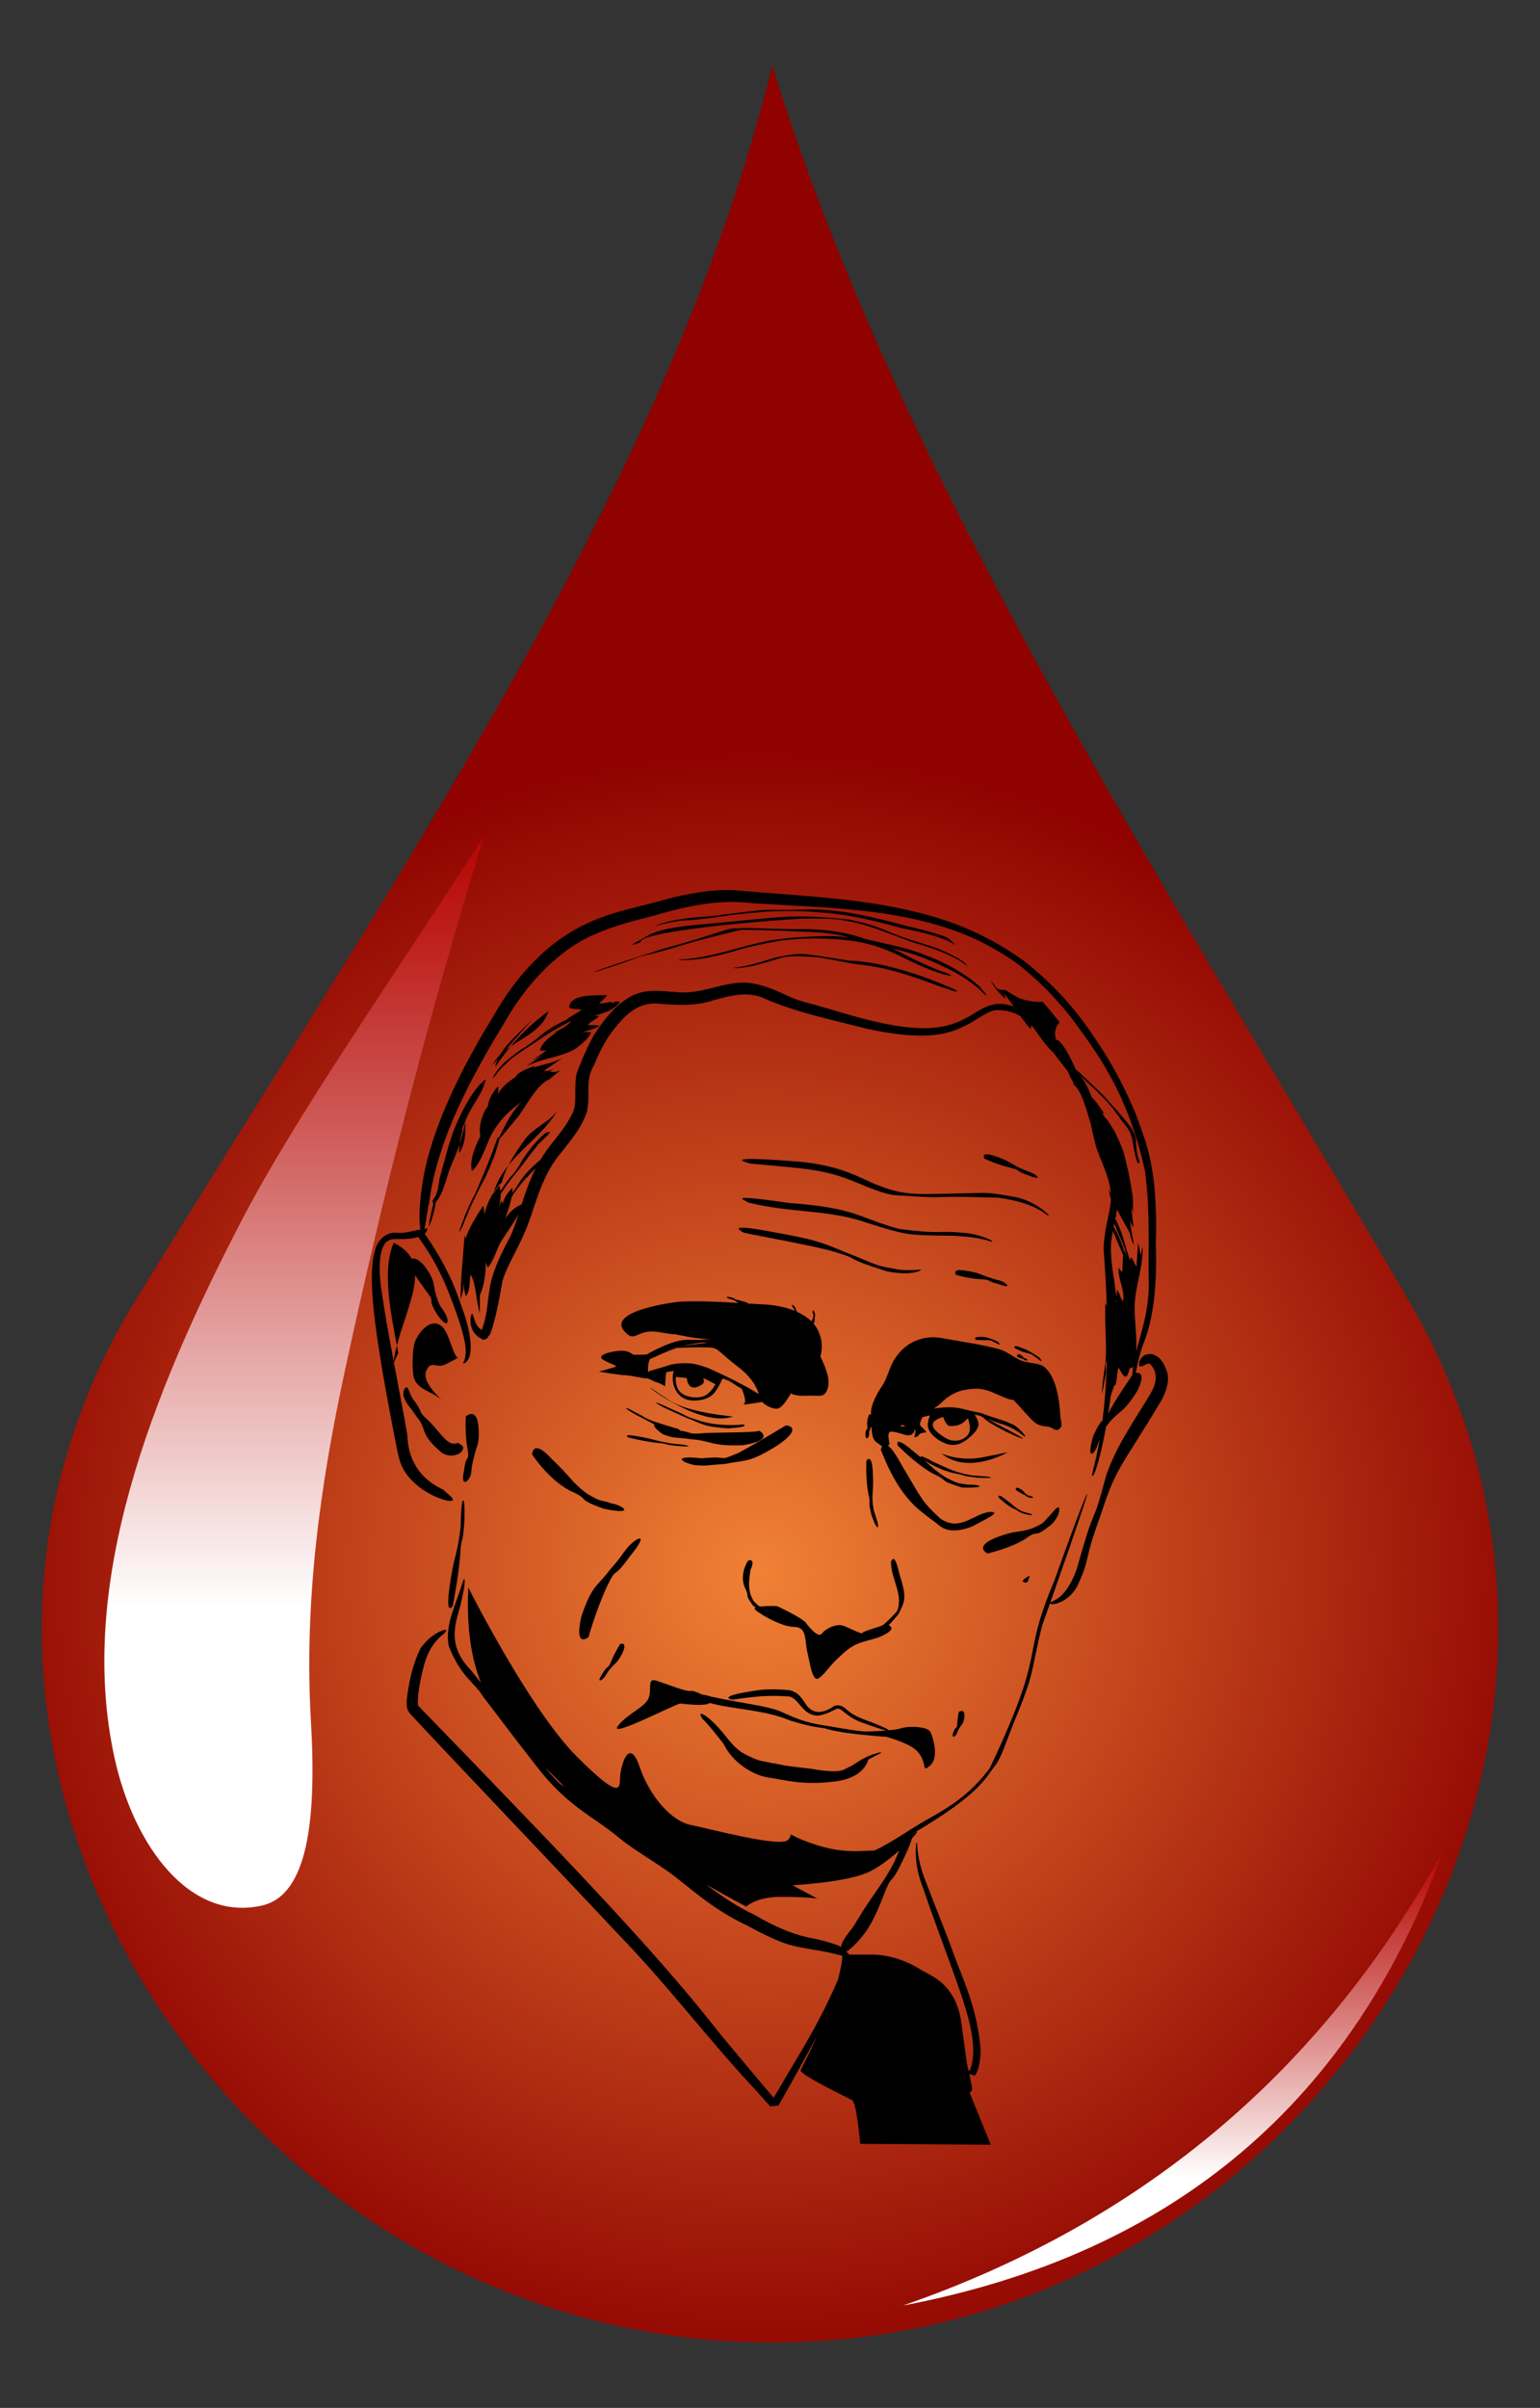 <?xml version="1.0" encoding="UTF-8" standalone="no"?>
<svg
   xmlns:dc="http://purl.org/dc/elements/1.1/"
   xmlns:cc="http://creativecommons.org/ns#"
   xmlns:rdf="http://www.w3.org/1999/02/22-rdf-syntax-ns#"
   xmlns:svg="http://www.w3.org/2000/svg"
   xmlns="http://www.w3.org/2000/svg"
   xmlns:sodipodi="http://sodipodi.sourceforge.net/DTD/sodipodi-0.dtd"
   xmlns:inkscape="http://www.inkscape.org/namespaces/inkscape"
   version="1.1"
   id="Layer_1"
   x="0px"
   y="0px"
   viewBox="0 0 1082.576 1691.781"
   enable-background="new 0 0 1082.576 1691.781"
   xml:space="preserve"
   sodipodi:docname="putinhuilio.svg"
   inkscape:version="1.0.2 (e86c870879, 2021-01-15)"><rect x="0" y="0" width="1082.576" height="1691.781" fill="#333333" stroke="none"/><defs
   id="defs44" /><sodipodi:namedview
   pagecolor="#ffffff"
   bordercolor="#666666"
   borderopacity="1"
   objecttolerance="10"
   gridtolerance="10"
   guidetolerance="10"
   inkscape:pageopacity="0"
   inkscape:pageshadow="2"
   inkscape:window-width="1366"
   inkscape:window-height="704"
   id="namedview42"
   showgrid="false"
   inkscape:zoom="0.28490685"
   inkscape:cx="541.28802"
   inkscape:cy="845.8905"
   inkscape:window-x="0"
   inkscape:window-y="0"
   inkscape:window-maximized="1"
   inkscape:current-layer="Layer_1" />
<g
   id="g39">
	<radialGradient
   id="SVGID_1_"
   cx="533.794"
   cy="1103.958"
   r="576.411"
   gradientUnits="userSpaceOnUse">
		<stop
   offset="0"
   style="stop-color:#F18135"
   id="stop2" />
		<stop
   offset="1"
   style="stop-color:#8F0200"
   id="stop4" />
	</radialGradient>
	<path
   fill="url(#SVGID_1_)"
   d="M989.914,913.104C811.95,609.347,629.325,328.54,542.919,45.89   C472.698,332.369,284.143,606.81,95.616,913.012c-196.081,318.471,69.844,732.878,447.126,732.878   C920.418,1645.891,1178.692,1235.318,989.914,913.104z"
   id="path7" />
	<linearGradient
   id="SVGID_2_"
   gradientUnits="userSpaceOnUse"
   x1="206.846"
   y1="1320.789"
   x2="206.846"
   y2="580.389">
		<stop
   offset="0"
   style="stop-color:#FFFFFF"
   id="stop9" />
		<stop
   offset="0.259"
   style="stop-color:#FFFFFF"
   id="stop11" />
		<stop
   offset="0.404"
   style="stop-color:#EFC9C8"
   id="stop13" />
		<stop
   offset="0.7"
   style="stop-color:#D05F5D"
   id="stop15" />
		<stop
   offset="0.904"
   style="stop-color:#BD1D1A"
   id="stop17" />
		<stop
   offset="1"
   style="stop-color:#B50300"
   id="stop19" />
	</linearGradient>
	<path
   fill="url(#SVGID_2_)"
   d="M340.341,587.381c-39.869,128.182-71.494,253.345-97.904,375.696   c-17.207,79.713-28.814,161.257-23.879,245.954c4.052,69.541-2.123,122.334-34.227,129.743   c-51.236,11.824-90.42-42.341-103.874-103.874c-26.55-121.43,25.254-254.079,89.546-377.686   C207.46,785.201,273.48,690.929,340.341,587.381z"
   id="path22" />
	<linearGradient
   id="SVGID_3_"
   gradientUnits="userSpaceOnUse"
   x1="824.703"
   y1="1611.544"
   x2="824.703"
   y2="1296.91">
		<stop
   offset="0"
   style="stop-color:#FFFFFF"
   id="stop24" />
		<stop
   offset="0.259"
   style="stop-color:#FFFFFF"
   id="stop26" />
		<stop
   offset="0.404"
   style="stop-color:#EFC9C8"
   id="stop28" />
		<stop
   offset="0.7"
   style="stop-color:#D05F5D"
   id="stop30" />
		<stop
   offset="0.904"
   style="stop-color:#BD1D1A"
   id="stop32" />
		<stop
   offset="1"
   style="stop-color:#B50300"
   id="stop34" />
	</linearGradient>
	<path
   fill="url(#SVGID_3_)"
   d="M634.703,1619.881c191.608-36.3,316.816-144.548,380-320   C932.223,1450.023,808.573,1559.658,634.703,1619.881z"
   id="path37" />
</g>
<g
   id="g803"
   transform="matrix(1.562,0,0,1.562,252.735,616.367)">
	<path
   d="m 41.995,327.664 c -0.059,-0.005 2.444,-12.124 3.291,-22.608 0.611,-10.494 1.083,-2.738 1.951,-16.171 0.279,-13.491 -1.383,-8.608 -1.506,-2.921 -0.423,5.682 0.241,3.832 -1.062,12.322 -1.474,8.453 -2.385,8.313 -4.239,21.51 -1.78,13.26 1.575,7.868 1.565,7.868 z"
   id="path689" />
	<path
   d="m 221.806,399.476 c -1.362,0.697 -2.67,1.356 -3.672,1.86 -3.591,1.801 -12.891,0 -14.687,-0.3 -1.394,-0.23 -4.604,-0.467 -11.417,-1.394 -2.262,-0.467 -4.288,-0.858 -6.534,-1.233 -1.769,-0.423 -3.79,-0.67 -6.009,-1.26 -2.75,-0.985 -5.333,-2.267 -7.627,-3.606 -1.893,-1.378 -3.875,-3.222 -5.923,-5.768 -7.67,-9.868 -11.738,-11.76 -12.333,-11.449 -0.713,0.252 0.938,2.471 0.917,2.46 0.155,-0.139 3.939,4.042 9.08,10.731 0.059,0.08 0.139,0.166 0.209,0.246 3.913,8.158 12.875,14.092 20.153,15.169 8.094,1.2 15.286,3.602 29.973,1.796 11.348,-1.389 14.279,-7.236 15.035,-9.836 4.353,-2.487 6.089,-2.878 5.66,-3.345 -0.552,0.14 -5.553,1.115 -10.023,4.144 -1.087,0.671 -2.004,1.255 -2.802,1.785 z"
   id="path691" />
	<path
   d="m 172.418,159.581 c -0.128,0.595 21.199,3.956 38.56,8.094 17.366,4.958 3.982,2.557 26.402,9.567 11.927,2.412 15.989,-0.9 15.335,-0.648 -0.563,-0.338 -5.167,0.541 -10.104,-0.102 -9.647,-1.919 -6.694,-0.702 -20.352,-6.4 -13.716,-5.381 -13.737,-6.544 -36.448,-10.559 -22.483,-4.278 -13.387,-0.086 -13.393,0.048 z"
   id="path693" />
	<path
   d="m 289.319,181.819 c -2.707,-0.954 -1.844,-0.386 -5.934,-1.833 -4.159,-1.275 -4.159,-2.074 -10.715,-3.039 -6.432,-1.136 -4.186,1.865 -4.153,1.892 -0.032,0.081 6.143,1.828 11.363,1.957 5.167,0.407 1.42,0.595 7.595,2.155 5.827,2.18 4.465,0.203 1.844,-1.132 z"
   id="path695" />
	<path
   d="m 284.796,163.745 c -0.306,-0.546 -5.923,-3.27 -12.698,-3.8 -13.352,-1.238 -9.016,0.814 -29.051,-1.705 -19.135,-5.178 -18.744,-9.444 -50.233,-11.792 -30.654,-4.481 -18.01,-0.874 -18.069,-0.225 -0.021,0.048 7.14,1.93 17.506,3.087 10.372,1.286 23.745,1.795 35.338,5.869 11.7,3.725 13.582,4.047 16.063,4.62 2.46,0.59 6.089,1.388 21.713,1.404 15.518,0.345 19.672,3.469 19.431,2.542 z"
   id="path697" />
	<path
   d="m 259.92,142.418 c -12.537,0.456 -18.749,-0.75 -26.044,-3.688 -7.188,-2.546 -15.946,-8.989 -35.831,-10.784 -38.924,-3.146 -22.405,0.643 -22.442,0.761 -0.021,0.124 9.069,0.772 21.81,2.091 6.346,0.697 13.651,1.817 20.711,4.363 7.129,2.492 14.359,6.395 22.152,7.777 30.868,2.037 8.796,0.011 47.248,1.195 18.953,2.567 22.587,9.364 22.598,7.841 -0.235,-0.622 -6.003,-6.003 -14.246,-7.992 -16.333,-2.899 -10.974,-1.886 -35.956,-1.564 z"
   id="path699" />
	<path
   d="m 300.704,133.981 c 6.485,2.6 4.803,0.338 1.999,-0.949 -2.793,-1.244 -1.94,-0.579 -6.115,-2.567 -4.16,-2.042 -3.951,-2.809 -10.704,-5.086 -6.722,-2.278 -4.674,1.168 -4.658,1.168 -0.005,0 6.089,2.873 11.578,4.057 5.391,1.378 1.312,0.944 7.9,3.377 z"
   id="path701" />
	<path
   d="m 315.706,247.253 c 0.601,-0.9 -0.3,-3.896 -0.3,-4.792 -0.3,-6.604 -1.79,-18.889 -8.099,-22.791 -2.391,-1.195 -6.894,-1.195 -9.89,-2.396 -3.296,-1.496 -6.292,-4.197 -9.895,-5.098 -8.088,-2.09 -16.481,-3.291 -24.875,-4.792 -8.399,-1.801 -16.782,1.5 -21.59,8.994 -2.691,3.896 -3.297,8.688 -5.987,12.585 -1.956,2.938 -5.296,8.64 -4.851,12.606 -0.531,0.038 -1.008,0.257 -1.008,0.257 0,0.011 -1.035,2.659 -0.713,4.953 0.306,2.38 -0.633,0.59 -0.799,3.618 -0.161,3.034 1.372,1.93 1.592,0.675 0.215,-1.249 -0.246,-0.857 0.445,-2.717 0.225,-0.606 0.482,-0.997 0.724,-1.367 -0.049,2.46 0.273,5.827 2.202,7.161 0.997,0.681 1.802,1.334 2.472,1.817 -0.439,0.815 -0.525,1.897 -0.521,1.903 0.445,-0.52 5.365,17.125 17.801,27.132 5.869,4.722 7.032,5.242 8.281,6.458 0.938,0.493 4.443,4.637 14.928,0.605 8.951,-4.647 10.184,-5.494 10.001,-6.26 -0.418,-0.724 -4.073,-0.37 -7.691,1.517 -3.618,1.683 -4.802,2.358 -6.604,2.862 -1.607,0.273 -4.625,1.64 -9.771,-1.571 -8.748,-8.023 -8.223,-8.667 -17.394,-23.927 -2.364,-4.422 -4.144,-6.946 -5.499,-8.292 0,-0.042 0,-0.085 0,-0.128 0,0.032 -0.006,0.081 -0.006,0.112 -0.241,-0.241 -0.477,-0.439 -0.691,-0.616 0.027,-0.075 0.06,-0.134 0.092,-0.22 0.225,-0.574 0.364,-0.691 0.461,-0.584 -0.397,-2.557 -1.228,-5.762 0.943,-5.607 2.792,0.193 5.992,1.598 6.791,1.598 0.804,0 2.6,0.396 3.397,-1.801 0.129,-0.332 0.236,-0.627 0.327,-0.89 0.021,0.032 0.054,0.064 0.075,0.086 0.396,0.804 -0.402,3.602 -0.402,3.602 0,0 2,-0.402 2,-0.997 0,-0.601 1.801,-1.201 2.99,-1.201 1.206,0 -1.394,-2.198 -2.197,-2.997 -0.601,-0.605 0.171,-2.696 1.013,-3.934 1.035,-0.273 2.117,-0.531 3.243,-0.756 -0.396,1.045 -0.954,2.798 -0.954,4.443 0,2.546 2.852,5.987 7.343,7.938 4.503,1.951 7.794,0.45 10.795,-1.951 2.997,-2.391 4.947,-4.792 4.642,-6.893 -0.203,-1.447 -1.05,-2.953 -1.704,-3.859 2.091,0.294 2.391,0.482 3.623,1.061 3.463,3.849 19.146,10.72 17.967,9.546 -0.933,-0.949 -11.588,-6.432 -16.139,-8.753 1.544,0.622 3.966,1.5 8.174,2.809 7.097,2.744 8.893,5.971 9.188,4.979 -0.236,-0.392 -2.203,-3.296 -5.302,-5.087 -6.604,-2.948 -4.534,-1.581 -14.793,-5.333 -8.897,-1.683 -10.56,-3.511 -21.017,-1.989 0.739,-0.563 1.983,-1.275 3.317,-2.615 2,-1.994 5.602,-4.797 9.793,-5.602 4.202,-0.798 7.799,-1.394 13.395,1.002 4.878,2.096 7.933,3.575 9.166,3.253 2.524,2.578 4.894,5.387 7.418,8.04 3.302,3.597 4.502,3.597 8.693,4.197 2.098,0.308 3.31,3.009 5.4,0.007 z m -72.648,-0.299 c 0.381,-0.064 0.696,-0.161 0.696,-0.161 -0.069,-0.091 0.081,-0.257 0.408,-0.488 0.434,0.183 0.986,0.392 1.704,0.649 0,0 0.005,0 0.005,0.011 -1.093,0.106 -2.182,0.149 -2.813,-0.011 z m 19.649,-4.192 c 0,0 1.19,3.892 2.841,4.042 1.651,0.15 4.652,-0.15 6.442,-1.795 1.807,-1.651 1.807,-1.651 1.807,-1.651 0,0 2.096,5.097 -0.155,7.648 -2.246,2.541 -6.442,3.441 -10.189,1.04 -3.747,-2.391 -5.843,-4.342 -5.397,-6.287 0.449,-1.952 4.651,-2.997 4.651,-2.997 z"
   id="path703" />
	<path
   d="m 150.85,264.443 c 6.292,0.392 4.122,0.107 13.657,-0.573 9.337,-1.871 10.661,-0.263 23.525,-8.292 12.365,-8.431 3.95,-9.032 4.004,-9.032 -0.113,-0.139 -11.867,7.172 -21.574,12.424 -10.136,4.208 -3.157,1.051 -16.449,2.38 -13.347,-1.457 -9.547,1.715 -3.163,3.093 z"
   id="path705" />
	<path
   d="m 122.405,240.623 c 2.685,1.539 1.769,1.056 5.928,3.152 2.069,1.077 3.082,1.715 4.449,2.353 -0.906,0.472 0.89,2.482 3.88,4.47 5.602,2 3.736,0.986 12.687,2.198 9.192,0.632 8.619,3.248 23.375,2.669 15.206,-2.626 6.684,-6.85 7,-6.539 0,0.74 -12.156,0.75 -23.402,1.013 -9.391,0.745 -5.359,-0.027 -12.129,-1.062 -0.042,-0.278 -0.531,-0.648 -0.525,-0.643 -0.011,-0.011 -6.427,-1.887 -11.776,-3.645 -5.22,-2.101 -1.394,-0.708 -7.75,-3.913 -6.213,-3.51 -4.417,-1.645 -1.737,-0.053 z"
   id="path707" />
	<path
   d="m 228.929,276.985 c 1.576,6.566 -0.59,1.93 1.624,10.382 3.061,8.286 3.377,4.588 2.096,1.243 -0.9,-3.495 -1.168,-2.213 -1.747,-7.638 -0.273,-5.462 0.601,-5.489 0.069,-13.882 -0.504,-8.463 -2.884,-4.609 -2.878,-4.615 0.064,-0.01 -0.407,7.864 0.836,14.51 z"
   id="path709" />
	<path
   d="m 21.053,229.426 c -0.702,-0.011 -1.806,2.053 -1.093,4.443 1.951,4.396 1.646,2.616 5.708,8.753 5.108,5.88 0.793,7.257 11.438,16.305 3.623,2.219 7.515,0.831 8.501,-0.279 1.157,-1.174 1.168,-2.026 0.879,-2.589 -0.676,-1.088 -2.358,-1.592 -2.311,-1.619 -0.016,0.032 -2.09,1.034 -4.261,-0.59 -2.401,-1.581 -5.001,-5.574 -8.287,-8.865 -6.721,-6.137 -1.769,-2.728 -7.826,-10.613 -1.944,-3.75 -1.713,-4.881 -2.748,-4.946 z"
   id="path711" />
	<path
   d="m 25.025,179.005 c 1.511,2.203 3.366,4.91 5.194,7.434 4.32,5.521 -0.188,2.16 4.556,9.954 5.301,7.767 5.751,3.061 3.773,-0.15 -1.785,-3.36 -1.935,-1.806 -3.8,-7.338 -2.005,-5.472 0.075,-6.561 -5.682,-14.279 -2.868,-3.093 -4.588,-3.521 -5.633,-3.023 -1.442,-2.776 -3.956,-5.167 -8.002,-7.182 -5.526,12.146 -1.206,32.433 1.383,46.181 2.037,-7.767 4.953,-15.062 7.011,-23 0.717,-3.114 1.178,-5.976 1.2,-8.597 z"
   id="path713" />
	<path
   d="m 37.417,219.575 c 2.23,-0.74 4.459,-2.171 6.689,-3.339 -3.109,-3.682 -3.945,-13.073 -8.287,-15.045 -4.802,-2.401 -9.997,4.395 -11.197,8.791 -0.799,3.2 -1.19,11.996 0,15.587 2.004,5.193 7.992,5.596 12.397,9.594 -3.194,-3.2 -9.192,-9.187 -6.802,-13.593 2.006,-3.995 4,-1.202 7.2,-1.995 z"
   id="path715" />
	<path
   d="m 44.61,215.973 c -0.166,0.091 -0.333,0.177 -0.504,0.263 0.032,0.048 0.069,0.102 0.107,0.145 z"
   id="path717" />
	<path
   d="m 363.266,222.024 c -1.266,-3.511 -2.744,-6.362 -6.604,-7.536 -4.626,-0.424 -5.333,2.76 -5.703,3.403 -0.268,1.067 -0.183,1.64 0.021,1.94 0.885,0.895 3.843,-1.512 3.789,-0.927 0.172,0.102 0.504,-1.125 2.268,1.57 1.822,2.878 1.94,6.829 -1.152,11.91 -5.751,9.937 -15.271,22.892 -19.886,36.855 -7.482,27.813 -3.431,7.257 -13.218,41.942 -4.802,13.485 -10.869,14.257 -11.888,14.98 27.716,-78.475 15.2,-47.575 1.887,-9.975 -16.026,38.126 -2.455,28.221 -29.089,84.468 -9.24,12.585 -19.74,18.417 -28.574,23.375 -8.415,4.775 -15.104,9.856 -23.315,13.737 -0.193,0.017 -0.402,0.043 -0.59,0.043 -5.596,0 -13.989,1.598 -27.577,-3.194 -13.598,-4.798 -7.6,-5.199 -10.795,-1.603 -3.194,3.597 -35.971,-5.194 -43.968,-6.791 -7.992,-1.598 -17.977,-11.996 -22.785,-25.985 -4.786,-13.989 -8.388,-0.799 -8.79,3.998 -0.402,4.798 1.603,12.393 -19.58,-8.795 -21.188,-21.178 -48.771,-75.945 -48.771,-75.945 -0.852,18.384 1.404,31.924 5.676,42.825 -1.372,-1.752 -2.825,-3.591 -4.363,-5.547 -12.832,-12.815 -5.393,-24.441 -4.374,-31.549 1.839,-7.22 1.555,-10.265 1.131,-9.557 -0.477,0.638 -1.49,4.593 -3.484,9.905 -1.785,5.284 -4.824,12.445 -3.414,20.121 5.537,14.263 11.834,16.589 15.373,22.684 4.384,5.568 9.658,12.938 24.001,31.291 14.365,18.798 26.479,23.074 37.563,32.621 5.729,4.652 13.432,9.101 21.922,15.008 8.485,5.981 18.75,16.369 35.462,24.227 7.954,4.234 14.97,7.831 21.424,9.263 6.233,1.383 10.784,1.865 14.203,2.615 3.377,0.687 5.677,1.313 7.253,1.736 -0.06,1.266 -0.387,4.766 -2.091,10.988 -9.149,21.226 -19.087,35.901 -26.725,49.322 l -2.133,3.521 -0.525,-0.616 -1.844,-2.165 -7.188,-8.518 C 172.075,532.036 167.396,526.44 162.47,520.518 143.597,496.296 118.282,467.744 66.146,413.785 53.143,400.203 42.391,389.113 33.6,380.076 c -2.197,-2.267 -4.277,-4.395 -6.201,-6.405 -1.383,-1.447 -1.088,-1.066 -1.115,-1.543 -0.091,-0.938 -0.069,-2.059 0.038,-3.228 0.359,-4.599 1.292,-8.812 2.144,-12.322 3.195,-14.006 10.323,-15.994 10.458,-17.532 0.852,-1.158 -2.439,-0.375 -5.596,1.876 -3.222,2.091 -5.735,5.703 -5.741,5.687 -0.011,0.113 -4.711,8.057 -6.314,23.456 -0.081,0.985 -0.027,2.058 0.075,3.253 0.247,1.608 1.292,2.847 1.936,3.441 1.398,1.543 2.862,3.114 4.395,4.749 3.055,3.28 6.362,6.785 9.878,10.521 7.043,7.466 14.943,15.812 23.487,24.822 17.077,18.036 36.759,38.688 57.057,60.331 20.588,21.274 39.187,45.951 59.442,67.558 2.465,2.744 4.797,5.349 7.016,7.799 l 0.215,0.23 0.054,0.059 c -0.793,0.112 7.032,-0.687 3.741,-0.381 l 0.075,-0.139 0.306,-0.536 0.6,-1.057 1.179,-2.068 2.241,-3.972 c 2.895,-5.141 5.424,-9.696 7.659,-13.76 1.962,-3.563 3.688,-6.727 5.221,-9.589 -2.048,4.589 -4.448,9.632 -7.3,15.207 -0.976,1.913 21.182,12.392 23.187,13.587 1.999,1.206 3.592,19.591 3.592,19.591 l 58.761,0.392 -9.594,-23.573 c 0,0 1.195,0 1.195,-1.603 0,-0.396 -0.461,-2.911 -1.255,-6.571 0.729,0.177 1.57,0.386 2.557,0.638 0.06,-0.097 0.155,-0.23 0.166,-0.263 l 0.193,-0.321 c 0.804,-1.501 1.163,-2.756 1.469,-4.074 0.59,-2.61 0.724,-5.167 0.653,-7.724 -1.816,-20.314 -9.481,-34.046 -13.475,-46.251 -4.609,-11.958 -8.351,-21.22 -10.988,-28.21 -5.295,-13.014 -3.44,-19.349 -4.448,-17.655 -0.14,1.351 -1.281,9.272 3.108,20.304 3.726,11.138 9.225,25.577 14.644,40.768 5.44,15.089 8.361,25.669 7.799,34.347 -0.123,2.145 -0.466,4.159 -1.185,5.987 -0.349,0.252 -0.043,1.077 -0.825,0.991 -0.226,-1.019 -0.472,-2.096 -0.734,-3.227 l -0.129,-0.911 c -0.482,-3.554 -0.943,-6.957 -1.447,-10.612 -1.254,-6.926 -0.643,-16.777 -10.27,-25.326 -2.358,-1.828 -5.204,-3.543 -8.441,-5.113 -6.454,-4.229 -14.606,-7.129 -22.952,-7.129 -4.883,0 -7.89,0 -9.76,0 -0.295,-0.461 -0.842,-1.023 -1.464,-1.581 0.392,0.011 0.702,-0.011 0.794,0.011 -0.027,-0.011 3.301,-2.428 6.855,-7 3.768,-4.594 6.705,-11.422 9.074,-17.426 4.706,-12.301 2.562,-2.766 9.615,-17.929 1.973,-4.116 3.002,-6.786 3.398,-8.383 2.069,-2.198 2.948,-3.511 1.747,-2.852 -0.466,0.268 -1.062,0.611 -1.736,1.002 -0.021,-0.016 -0.048,-0.016 -0.075,-0.032 31.195,-18.197 33.05,-25.39 37.739,-31.142 2.311,-3.274 3.876,-7.916 7.236,-16.707 1.736,-4.443 4.202,-9.99 6.834,-17.559 2.787,-7.601 3.854,-17.538 6.989,-28.88 1.201,-3.377 2.326,-6.565 3.403,-9.61 0.027,0.054 0.064,0.112 0.14,0.183 0.381,1.051 7.928,-0.375 11.899,-7.429 6.593,-13.926 2.503,-9.9 10.537,-31.769 7.295,-22.512 8.651,-20.706 27.556,-52.206 2.16,-3.771 3.892,-9.41 2.354,-13.242 z M 90.47,407.961 c -1.34,-1.286 -2.455,-2.449 -3.436,-3.484 -1.484,-1.607 -2.567,-2.889 -3.462,-4.004 2.551,2.504 5.14,5.065 7.75,7.756 0.23,0.252 0.477,0.488 0.718,0.734 -0.557,-0.353 -1.088,-0.685 -1.57,-1.002 z m 146.252,41.905 c -5.756,8.876 -6.823,9.396 -14.862,22.731 -3.913,4.652 -5.141,7.215 -5.162,8.641 -0.676,-0.472 -1.18,-0.772 -1.223,-0.719 0.021,-0.016 -4.105,-1.693 -11.186,-3.179 -7.215,-1.179 -16.145,-4.502 -26.569,-10.645 -7.445,-3.474 -14.483,-8.195 -21.794,-13.641 10.667,6.057 18.127,9.942 18.127,9.942 0,0 4.395,-4.4 15.592,-4.4 11.197,0 16.386,0.793 16.386,0.793 l -11.187,-5.987 c 0,0 23.171,-1.206 33.563,-5.601 4.594,-1.946 10.12,-6.143 14.548,-10.056 -2.138,4.38 -1.205,3.812 -6.233,12.121 z m 10.329,-18.519 c -0.284,0.166 -0.579,0.332 -0.879,0.504 0.241,-0.161 0.482,-0.316 0.718,-0.478 0.112,-0.069 0.22,-0.134 0.333,-0.198 -0.054,0.054 -0.114,0.118 -0.172,0.172 z"
   id="path719" />
	<path
   d="m 269.707,375.432 c 0,0.048 -0.702,2.996 -0.707,5.51 -0.226,2.498 -0.638,0.616 -1.651,3.441 -1.254,2.642 0.407,2.572 1.19,1.28 0.734,-1.249 0.235,-0.89 1.351,-2.835 1.152,-1.973 2.005,-1.876 2.38,-5.51 0.053,-3.709 -2.563,-1.833 -2.563,-1.886 z"
   id="path721" />
	<path
   d="m 110.13,359.882 c 1.394,-1.816 0.675,-1.351 2.878,-4.03 2.235,-2.681 3.018,-2.289 5.451,-7.198 2.203,-5.05 -1.195,-3.752 -1.179,-3.779 -0.011,0.027 -2.583,4.197 -4.117,8.034 -1.694,3.763 -0.997,0.751 -3.752,5.141 -2.898,4.266 -0.701,3.655 0.719,1.832 z"
   id="path723" />
	<path
   d="m 298.415,316.703 c 2.401,1.592 2.401,-0.402 3.2,-2.396 h -0.396 c -1.201,0.793 -2.397,1.195 -2.804,2.396 z"
   id="path725" />
	<path
   d="m 140.21,239.112 c -10.382,-4.877 -6.989,-2.492 -2.573,-0.29 4.449,2.09 2.991,1.324 9.712,4.411 6.904,2.471 6.689,3.806 18.39,4.669 11.733,-0.799 6.405,-1.914 6.464,-1.774 0.021,0.166 -10.597,1.109 -19.221,-1.672 -8.521,-2.745 -2.293,-0.831 -12.772,-5.344 z"
   id="path727" />
	<path
   d="m 278.299,270.087 c 9.22,0.413 5.901,-0.536 2,-0.675 -3.87,-0.413 -2.638,0.118 -8.383,-1.083 -5.617,-1.629 -5.65,-1.688 -13.792,-5.435 -5.601,-3.136 -5.815,-2.541 -5.483,-1.919 -1.023,-0.857 -2.202,-1.833 -3.645,-2.991 -8.801,-7.493 -6.699,-2.3 -6.689,-2.284 0.032,-0.096 7.504,7.879 15.636,12.478 8.441,3.924 1.452,2.541 13.132,6.319 12.74,0.311 7.627,-1.581 2.787,-1.259 -4.835,-0.943 -3.543,0.043 -10.168,-3.355 -4.689,-3.082 -5.591,-4.208 -9.541,-7.617 2.315,1.453 7.729,4.535 13.138,5.73 7.111,1.287 1.821,1.003 11.008,2.091 z"
   id="path729" />
	<path
   d="m 287.637,278.99 c 0,-0.027 3.151,3.195 6.587,4.926 3.517,1.479 0.687,0.943 5.36,2.573 4.888,1.019 3.184,-0.171 1.2,-0.52 -1.924,-0.638 -1.415,-0.107 -4.122,-1.549 -2.578,-1.667 -2.363,-1.967 -6.11,-4.76 -3.682,-2.943 -2.915,-0.686 -2.915,-0.67 z"
   id="path731" />
	<path
   d="m 301.428,279.022 c 2.653,0.477 1.629,-0.456 0.686,-0.697 -0.943,-0.3 -0.766,0.161 -1.994,-0.798 -1.232,-0.869 -0.879,-1.362 -3.001,-2.541 -2.272,-1.125 -1.694,0.601 -1.726,0.584 0.021,0.016 1.683,1.206 3.355,2.026 1.859,0.574 0.225,0.649 2.68,1.426 z"
   id="path733" />
	<path
   d="m 120.877,251.938 c -0.005,0 6.941,1.807 12.971,2.46 6.036,0.509 1.582,0.579 9.273,1.394 7.691,0.686 4.984,-0.3 1.715,-0.659 -3.27,-0.392 -2.213,0.016 -7.08,-0.906 -4.862,-0.906 -4.792,-1.362 -12.339,-2.718 -7.515,-1.468 -4.545,0.429 -4.54,0.429 z"
   id="path735" />
	<path
   d="m 304.949,216.327 c 2.626,2.326 2.268,1.115 1.131,-0.156 -1.292,-1.007 -0.857,-0.665 -2.959,-1.988 -2.187,-1.19 -2.225,-1.485 -5.746,-2.728 -3.344,-1.474 -2.514,0.268 -2.497,0.3 -0.07,0.081 3.264,1.876 6.233,2.391 2.793,0.851 0.799,0.369 3.838,2.181 z"
   id="path737" />
	<path
   d="m 284.549,207.75 c -2.031,-0.579 -2.096,-1.04 -5.392,-1.013 -3.206,0.026 -1.828,1.302 -1.817,1.313 0,0.043 3.082,0.247 5.531,0.145 2.412,0.161 0.74,0.183 3.441,1.179 2.311,1.549 2.042,0.595 0.976,-0.402 -1.212,-0.664 -0.794,-0.407 -2.739,-1.222 z"
   id="path739" />
	<path
   d="m 298.951,216.075 c -0.761,-0.536 -0.648,-0.97 -1.865,-1.447 -1.228,-0.482 -1.195,0.933 -1.18,0.933 -0.016,0 1.094,0.831 2.203,0.959 1.088,0.091 0.193,0.364 1.496,0.756 1.291,0.38 1.061,-0.456 0.525,-0.691 -0.541,-0.248 -0.418,0.026 -1.179,-0.51 z"
   id="path741" />
	<path
   d="m 32.754,277.956 c 5.698,2.733 8.324,2.766 9.063,2.406 1.313,-0.788 -3.896,-4.422 -3.805,-4.507 1.244,-0.439 -15.914,-4.492 -16.482,-24.956 -1.672,-9.745 -3.881,-20.979 -6.073,-32.642 l 1.972,-4.277 c -0.188,-1.067 -0.396,-2.203 -0.616,-3.377 -0.601,2.257 -1.094,4.567 -1.496,6.925 -2.085,-11.084 -4.143,-22.544 -5.698,-33.457 -1.415,-11.245 0.043,-17.843 2.396,-19.96 2.305,-1.908 4.052,-1.238 6.695,-1.377 1.222,0.032 2.589,-0.075 4.449,-0.236 0.949,-0.167 1.946,-0.247 3.302,-0.675 3.28,4.717 8.244,11.609 13.277,23.97 5.387,13.62 8.222,22.769 8.045,27.77 -0.15,4.818 -1.592,4.566 -1.002,5.038 0.337,0.263 2.894,-0.943 3.2,-5.671 0.354,-4.459 -0.879,-10.516 -2.857,-16.498 -4.074,-11.974 -5.88,-15.795 -8.544,-20.931 -1.308,-2.583 -2.948,-5.429 -5.542,-9.643 -1.066,-1.619 -2.268,-3.462 -3.714,-5.521 0.252,-0.225 0.718,-0.643 1.131,-1.694 l 0.155,-0.804 c 0.354,-0.14 -0.343,0.064 -1.404,0.391 0.9,-4.197 1.817,-11.331 2.01,-11.283 0.198,0.054 0.659,-9.128 5.574,-23.905 4.658,-14.847 14.354,-34.797 28.033,-56.944 6.458,-11.444 14.67,-22.324 25.916,-31.292 11.224,-9.273 25.218,-13.443 40.682,-17.249 15.088,-4.395 30.016,-7.943 45.828,-5.853 15.914,0.959 31.741,1.57 47.076,3.13 30.713,3.173 47.088,10.001 57.057,15.051 9.884,5.371 14.215,8.372 18.867,12.403 4.669,4.031 10.26,8.758 19.966,20.732 8.694,12.162 25.133,31.436 33.286,69.138 2.471,18.369 1.345,35.944 1.672,48.851 0.343,13.319 -3.114,22.49 -5.124,30.514 -0.166,0.638 -0.338,1.254 -0.488,1.865 0.462,-6.78 -0.927,-15.265 -0.718,-20.695 0.295,-8.994 3.902,-17.388 3.597,-26.682 -0.306,1.201 -0.601,2.701 -0.906,4.197 -0.289,-2.09 -0.595,-3.892 -1.195,-5.993 0,3.602 -0.595,7.494 -0.595,11.09 -0.605,-1.201 -1.807,-3.296 -2.401,-4.497 -0.188,0.375 -0.375,0.885 -0.568,1.42 -0.45,-1.34 -0.546,-1.42 -1.629,-4.904 -1.346,-4.395 -0.976,-4.556 -3.747,-11.154 -0.515,-1.163 -0.922,-2.005 -1.27,-2.61 0.085,-0.439 0.171,-0.869 0.252,-1.297 0.128,0.29 0.235,0.579 0.364,0.858 -0.07,-0.509 -0.146,-1.04 -0.23,-1.565 0.134,-0.708 0.257,-1.404 0.364,-2.09 1.935,3.505 3.87,7.097 5.811,10.564 0.358,2.032 0.879,3.929 1.854,5.387 -0.606,-3.602 -1.501,-7.499 -1.796,-11.095 0.295,1.201 0.895,2.096 1.495,3.296 0,-2.701 -0.601,-5.998 -0.9,-8.988 0.3,0.9 0.9,1.5 1.201,2.396 -0.21,-0.767 -0.376,-1.56 -0.531,-2.38 0.198,0.016 0.145,-2.396 -0.032,-5.065 -0.745,-4.974 -0.504,-3.307 -1.881,-10.757 -0.279,-1.056 -0.493,-1.951 -0.687,-2.771 -0.106,-0.729 -0.273,-1.501 -0.509,-2.305 -0.734,-3.333 -1.367,-5.751 -5.022,-13.346 -2.862,-4.877 -4.052,-6.26 -4.502,-6.389 -0.445,-0.771 -0.869,-1.527 -1.223,-2.251 0.595,0.3 0.89,0.595 1.19,0.9 -0.911,-1.651 -2.16,-3.178 -3.334,-4.738 -0.863,-1.05 -1.727,-2.117 -2.595,-3.184 -1.04,-3.001 -2.492,-6.062 -4.668,-9.053 -0.14,-0.214 -0.295,-0.429 -0.435,-0.638 0.536,0.574 1.126,1.179 1.747,1.812 4.374,4.342 3.206,2.6 9.595,9.316 3.291,3.28 4.4,5.371 6.223,7.665 1.233,2.53 5.333,4.894 6.127,11.481 2.423,14.692 3.42,7.611 2.792,7.858 -0.016,0.011 -1.206,-3.098 -1.34,-7.826 0.269,-5.478 -5.022,-9.996 -8.415,-14.316 -7.825,-8.238 -1.736,-2.696 -12.193,-12.649 -3.742,-3.607 -5.703,-5.365 -6.48,-5.95 -0.027,-0.032 -0.06,-0.07 -0.086,-0.107 -1.721,-4.02 -6.11,-13.245 -8.817,-13.245 -0.862,-3.179 -0.595,-5.242 1.555,-7.799 -0.021,0.005 -0.032,0.005 -0.054,0.005 0,-0.6 -5.998,-7.499 -7.499,-9.299 -2.096,0.3 -6.893,-0.295 -9.288,-1.201 -2.401,-0.595 -5.998,-3.296 -7.794,-4.191 0,0 -1.801,0.3 -3.001,-0.306 -1.195,-0.595 -2.391,-2.991 -3.297,-3.897 1.501,3.302 3.896,5.698 6.599,8.394 -0.301,-0.89 -0.301,-1.496 -0.601,-2.391 1.544,1.769 2.97,3.752 4.385,5.783 -2.358,-0.868 -4.803,-1.313 -7.247,-1.232 -6.084,0.509 -10.345,4.534 -14.783,6.635 -8.935,4.792 -18.191,4.711 -26.456,3.822 -16.681,-1.999 -30.45,-7.327 -46.364,-11.465 -7.547,-1.994 -14.686,-7.67 -25.679,-8.549 -10.886,-0.37 -20.513,5.623 -31.651,4.218 -5.676,-0.193 -13.153,-1.967 -20.652,2.208 -6.941,4.224 -11.379,9.884 -16.037,17.013 -2.09,3.575 -3.8,7.354 -5.44,11.245 l -2.38,5.88 c -0.799,3.907 -0.542,5.156 -0.676,7.75 0,5.017 0.241,8.024 -1.924,11.722 -1.892,3.747 -4.797,7.439 -7.879,11.384 -2.305,2.729 -4.234,5.51 -5.896,8.287 -2.707,2.176 -6.866,5.971 -9.594,10.307 -2.198,3.667 -2.541,3.827 -3.109,4.583 0.086,-0.772 0.14,-1.554 0.14,-2.358 -2.091,2.096 -3.892,4.497 -4.486,7.493 0,-0.6 -0.3,-1.201 -0.3,-1.801 -0.606,1.201 -1.201,2.401 -1.5,3.896 0.557,-2.08 1.007,-4.502 0.964,-6.775 2.198,-3.136 1.415,-2.487 5.628,-7.895 4.722,-5.559 4.513,-5.917 11.449,-14.654 7.986,-7.327 4.298,-4.915 3.972,-5.194 -0.542,-0.686 -8.42,6.968 -12.65,14.863 -4.856,7.386 -1.854,1.678 -8.2,11.116 -0.102,0.14 -0.193,0.268 -0.295,0.408 -0.102,-0.836 -0.279,-1.629 -0.568,-2.358 -0.976,1.179 -1.978,2.53 -2.873,3.956 0.118,-0.316 0.23,-0.622 0.343,-0.938 -2.015,3.194 -3.688,7.161 -4.074,10.168 0,-1.501 -0.289,-2.991 -0.595,-4.191 -2.996,4.497 -6.298,9.889 -8.094,14.986 0,-0.595 -0.3,-1.501 -0.3,-2.096 -0.595,9.889 -1.796,19.483 -1.796,29.373 l 1.19,-4.175 c -0.005,-1.265 -0.021,-2.546 -0.059,-3.838 0.214,2.176 0.595,4.341 1.26,6.518 2.106,-3.001 1.501,-6.593 2.106,-9.895 2.696,4.803 2.396,11.996 4.197,17.393 0,-2.61 0,-5.408 0,-8.093 2.09,-4.202 2.696,-10.8 2.696,-15.292 0,1.201 0.595,2.09 0.896,2.996 2.701,-3.296 3.902,-8.099 5.697,-11.39 2.648,-4.191 5.612,-8.222 8.078,-12.569 -1.56,4.915 -3.087,9.326 -5.317,12.891 -2.959,5.944 -5.633,11.663 -7.043,17.313 -1.19,5.548 -1.415,10.173 -2.08,13.936 -0.531,3.104 -1.222,5.682 -2.112,7.793 -0.054,-0.027 -0.102,-0.054 -0.15,-0.081 -0.729,-0.461 -1.27,-1.023 -1.715,-1.592 -1.619,-2.498 -1.748,-4.604 -2.149,-5.194 -0.504,-1.399 -1.844,2.117 -0.407,6.218 0.723,2.031 2.53,3.73 4.073,4.54 l 1.077,0.563 0.059,0.038 c 0.713,-0.263 -1.586,0.595 1.603,-0.59 v -0.011 l 0.011,-0.005 0.016,-0.026 0.07,-0.107 0.118,-0.193 0.215,-0.343 c 0.257,-0.418 0.402,-0.654 0.402,-0.654 0.767,0.413 3.666,-9.616 6.137,-24.618 2.165,-7.338 7.729,-15.33 11.658,-25.91 3.79,-10.415 6.518,-22.308 15.04,-32.122 3.961,-5.183 8.833,-10.5 11.304,-18.053 1.769,-8.892 -1.04,-13.882 3.222,-20.979 2.782,-6.898 6.094,-13.132 11.084,-18.717 4.996,-5.853 10.543,-9.675 18.235,-8.865 7.327,0.648 16.739,1.131 24.425,-1.565 7.917,-2.219 15.008,-3.967 22.153,-1.137 14.499,6.566 30.986,9.836 46.069,13.775 15.458,3.403 28.45,4.599 38.64,1.458 10.045,-3.184 15.593,-9.343 20.438,-9.669 4.728,-0.021 8.147,1.109 10.865,2.755 1.441,2.026 2.942,4.02 4.609,5.794 0,-0.595 0.289,-1.185 0.295,-1.774 0.026,0.032 0.059,0.059 0.086,0.086 3.044,3.891 6.1,9.01 9.856,12.338 1.882,2.482 4.052,5.328 6.614,8.592 -0.021,-0.021 -0.043,-0.043 -0.059,-0.054 0.595,1.795 1.49,3.296 2.391,4.786 v 0.906 c 3.623,2.224 6.206,12.494 7.756,17.532 0.664,3.093 1.409,6.48 2.385,10.259 2.111,6.502 5.757,13.052 6.588,20.095 0.005,0.016 0.005,0.032 0.016,0.054 0.016,0.407 0.037,0.809 0.037,1.216 -0.589,-1.189 -1.195,-2.39 -1.495,-3.591 0.644,2.053 1.12,4.159 1.624,6.25 -0.349,6.218 -3.211,13.298 -3.296,22.662 0.729,9.187 1.179,17.624 1.42,25.374 -0.214,-0.515 -0.429,-1.093 -0.644,-1.528 -0.305,7.199 0.301,14.987 0.301,21.89 0,6.288 -1.796,12.591 -1.796,19.184 l 1.796,-9.589 c 0,-1.807 -0.301,-3.902 0,-5.703 0.145,0.557 0.263,1.125 0.349,1.699 -0.344,10.178 -1.072,18.588 -1.94,25.401 -0.788,0.638 -1.812,1.844 -4.17,6.903 -3.495,12.183 1.045,7.997 2.154,3.436 0.321,-0.67 0.547,-1.201 0.729,-1.662 -2.213,12.81 -4.427,17.227 -2.979,16.08 1.125,-1.104 3.634,-9.492 5.874,-21.97 0.365,-0.499 0.783,-1.067 1.292,-1.726 4.733,-5.676 6.427,-4.218 12.634,-14.199 4.041,-7.847 1.249,-8.511 -0.536,-8.302 0.611,-3.618 1.608,-8.035 3.339,-12.928 4.798,-11.567 6.304,-27.701 5.66,-44.724 1.019,-33.95 -3.886,-44.879 -9.197,-59.276 C 346.11,98.901 342.524,90.818 335.637,79.53 328.557,68.52 318.92,53.159 298.756,37.422 277.959,22.521 258.851,17.236 242.482,13.817 225.941,10.51 211.41,9.224 195.212,7.932 187.108,7.278 178.569,6.699 169.141,5.852 159.027,5.257 148.387,7.181 136.724,10.193 125.49,13.688 111.865,15.28 97.527,23.239 83.411,30.941 70.51,44.443 60.562,61.917 c -20.941,33.811 -29.63,58.874 -32.111,74.911 -1.93,11.717 -1.549,18.401 -1.051,21.697 -2.133,0.037 -6.544,1.758 -10.506,1.415 -5.135,-0.627 -8.844,3.666 -9.75,7.348 -1.222,3.726 -1.415,7.188 -1.554,10.377 -0.161,6.4 0.278,11.878 0.89,17.972 1.372,12.183 3.623,26.811 9.251,55.888 0.761,3.72 1.271,6.77 2.139,10.125 0.986,3.597 2.782,6.459 4.652,8.544 3.762,4.245 7.445,6.309 10.232,7.762 z M 72.943,147.167 c -2.953,1.131 -5.772,3.591 -7.386,6.561 1.062,-3.404 2.257,-6.512 2.878,-9.846 0.322,-0.536 0.697,-1.142 1.158,-1.881 3.65,-4.856 3.859,-5.231 9.723,-11.101 -2.857,5.584 -4.738,11.121 -6.373,16.267 z m 266.733,8.613 c 0.9,2.273 2.241,5.553 3.564,8.463 1.979,4.658 0.676,2.139 2.171,6.577 -0.418,-1.034 -0.81,-2.031 -1.297,-2.862 -0.466,-1.527 -1.163,-3.403 -2.643,-6.855 -0.965,-2.032 -1.635,-3.184 -2.096,-3.822 0.098,-0.498 0.199,-1.002 0.301,-1.501 z m -1.399,8.415 c 0.188,-1.779 0.455,-3.462 0.745,-5.076 0.997,2.321 2.927,6.823 4.631,10.859 -0.3,2.653 -0.037,5.376 -0.515,7.724 -0.295,-0.6 -1.2,-1.501 -1.49,-2.096 -0.605,4.797 3.291,10.795 1.791,15.292 -0.896,-1.795 -1.501,-3.902 -2.396,-5.403 -0.155,0.938 -0.23,1.962 -0.306,2.98 -0.021,-0.085 -0.037,-0.161 -0.054,-0.252 -0.873,-4.449 -0.547,-4.561 -1.747,-11.411 -0.054,-0.461 -0.107,-0.863 -0.166,-1.238 -0.482,-4.201 -0.814,-7.932 -0.493,-11.379 z m 2.198,26.79 c -0.016,0.064 -0.016,0.15 -0.026,0.209 -0.069,-0.097 -0.118,-0.204 -0.183,-0.311 -0.011,-0.333 -0.026,-0.67 -0.043,-1.002 0.064,0.294 0.144,0.648 0.252,1.104 z m 7.284,32.995 c -1.437,2.214 -6.126,8.764 -9.776,15.233 -0.392,0.842 -0.729,1.517 -1.034,2.075 0.396,-2.525 0.767,-5.194 1.12,-7.938 0.67,-2.455 1.185,-3.227 1.747,-5.247 0.123,0.193 0.236,0.38 0.333,0.568 0.895,-2.406 0.595,-5.692 1.5,-8.099 2.696,5.097 3.597,5.692 5.098,0 0.295,0 0.595,0.3 0.895,0.3 0.242,-0.386 0.451,-0.804 0.639,-1.238 -0.254,1.592 -0.426,3.039 -0.522,4.346 z"
   id="path743" />
	<path
   d="m 49.992,269.133 c 0.814,-3.591 -0.027,-2.385 1.399,-7.857 1.034,-5.532 2.889,-5.816 2.106,-14.537 -0.879,-8.581 -5.66,-4.197 -5.649,-4.197 -0.048,0.016 -0.509,8.147 0.777,14.563 0.948,6.443 -0.81,1.962 -1.56,9.696 -1.694,7.124 1.431,5.875 2.927,2.332 z"
   id="path745" />
	<path
   d="m 103.061,341.782 c -0.054,-0.102 3.629,-12.644 8.233,-22.641 4.867,-9.979 2.16,-2.229 10.345,-13.625 8.935,-10.977 3.629,-9.005 -0.659,-4.433 -3.999,4.766 -2.198,3.468 -8.404,10.527 -5.548,7.509 -7.938,6.507 -12.757,20.957 -3.389,14.881 3.375,9.107 3.242,9.215 z"
   id="path747" />
	<path
   d="m 86.579,261.715 c -8.715,-9.583 -8.892,-2.187 -8.876,-2.08 -0.081,-0.091 7.075,11.042 17.023,16.31 10.083,4.433 1.673,3.2 15.18,8.099 14.14,2.964 9.23,-1.287 3.666,-2.375 -5.413,-1.924 -4.111,-0.107 -11.577,-4.668 -6.883,-5.328 -6.1,-6.389 -15.416,-15.286 z"
   id="path749" />
	<path
   d="m 314.388,283.412 c -0.857,0.091 -2.214,2.026 -3.741,3.682 -3.227,3.076 -1.57,2.985 -7.793,5.729 -6.438,2.257 -7.049,0.525 -16.718,4.353 -10.028,4.116 -3.297,7.118 -3.382,7.032 -0.129,-0.183 9.454,-2.026 16.728,-6.513 6.963,-5.097 2.771,0.734 11.97,-6.598 4.447,-4.662 3.611,-8.06 2.936,-7.685 z"
   id="path751" />
	<path
   d="m 226.372,339.884 c -0.295,0.9 -5.987,-2.401 -8.989,-3.296 -3.001,-0.896 -7.793,1.495 -9.294,3.597 -1.501,2.101 -5.402,-2.396 -7.192,-4.798 -1.807,-2.396 -12.896,-7.498 -12.896,-7.498 -1.479,-0.177 -5.242,-0.177 -7.777,0.16 -0.22,-0.149 -0.461,-0.289 -0.697,-0.412 -2.053,-2.123 -1.994,-1.099 -3.661,-5.28 -0.874,-4.282 -0.66,-4.722 0.053,-10.714 2.203,-4.835 -0.096,-4.454 -0.584,-4.433 -0.558,-0.553 -4.519,6.512 -1.946,12.242 2.583,5.204 -0.75,1.961 3.833,8.329 0.402,0.257 0.766,0.477 1.109,0.686 -0.423,0.167 -0.632,0.381 -0.525,0.622 0.59,1.313 11.696,8.094 17.693,8.094 5.993,0 4.792,5.998 5.993,11.095 1.195,5.093 1.801,10.195 3.602,11.985 1.796,1.807 5.992,-5.092 9.89,-8.688 3.901,-3.597 6.292,-5.998 11.095,-7.488 4.792,-1.501 8.088,-1.801 11.985,-4.502 2.176,-1.501 1.275,-2.627 0.048,-3.216 0.896,-0.772 1.753,-1.694 4.342,-4.787 3.259,-6.158 3.843,-7.782 0.498,-18.277 -2.225,-10.076 -3.403,-5.815 -3.752,-5.628 0,-0.026 -0.155,2.804 0.954,6.438 0.965,3.629 2.873,8.008 2.615,12.022 -0.294,4.004 -1.237,4.363 -1.715,4.963 -0.643,0.563 -1.082,1.464 -4.995,4.873 -0.086,0.026 -0.145,0.059 -0.145,0.117 -0.135,0.107 -0.247,0.209 -0.376,0.306 -1.71,0.895 -8.903,2.689 -9.166,3.488 z"
   id="path753" />
	<path
   d="m 114.761,220.368 c -2.208,0.605 -7,1.999 -7,1.999 0,0 9.594,1.608 11.792,1.608 2.198,0 7.793,1.394 9.396,1.394 1.592,0 3.194,1.399 4.797,1.801 1.597,0.396 3.794,1.795 3.794,1.795 0,0 0.14,-4.803 0.547,-6.325 1.019,-0.214 2.123,-0.413 3.291,-0.59 -0.456,1.817 -0.836,4.867 0.558,7.912 2.203,4.802 6.395,5.998 11.385,5.199 5.006,-0.793 6.802,-3.398 8.399,-6.395 0.911,-1.699 1.42,-2.728 1.699,-3.329 4.947,1.769 2.696,1.297 8.625,4.625 0.52,1.276 2.433,6.202 0.874,6.898 -1.415,0.632 5.328,-0.477 8.271,-0.976 2.063,2.241 5.708,3.393 7.118,2.97 1.994,-0.595 3.789,-3.591 5.397,-5.993 0.139,-0.225 0.236,-0.499 0.311,-0.81 2.798,1.447 6.003,1.013 8.979,1.013 4.496,0 6.598,0.9 7.799,-3.602 1.109,-4.084 -1.104,-9.203 -3.394,-14.081 1.013,-3.425 0.981,-7.155 -0.81,-11.1 -0.563,-1.308 -1.329,-2.466 -2.219,-3.527 0.284,-0.568 0.504,-1.249 0.499,-1.973 -0.295,-1.748 0.461,-0.477 0.032,-2.782 -0.837,-2.278 -1.158,-1.024 -0.938,-0.198 0.204,0.857 0.482,0.525 0.226,1.887 -0.167,0.954 -0.482,1.185 -0.896,1.897 -1.764,-1.726 -3.935,-3.087 -6.309,-4.17 -0.032,-0.053 -0.054,-0.107 -0.091,-0.161 -1.051,-1.211 0.059,-0.558 -1.11,-2.219 -1.249,-1.576 -1.356,-0.525 -0.911,0.161 0.439,0.713 0.509,0.332 0.917,1.554 0.027,0.054 0.032,0.107 0.054,0.161 -4.776,-1.935 -10.211,-2.771 -14.735,-2.916 -2.069,-0.107 -4.191,-0.236 -6.346,-0.365 -0.059,-0.193 -0.161,-0.354 -0.161,-0.354 -0.016,0 -2.31,-0.777 -4.363,-1.228 -2.123,-0.391 -0.44,-0.488 -3.104,-1.211 -2.729,-0.648 -1.865,0.316 -0.767,0.654 1.099,0.359 0.804,0 2.38,0.799 0.857,0.418 1.206,0.75 1.769,1.078 -8.731,-0.52 -17.8,-1.002 -26.285,-0.574 -6.292,0.595 -32.969,4.792 -24.875,13.486 3.591,3.902 4.497,1.5 8.989,0.3 4.802,-1.201 9.294,0.9 14.091,0.9 l -0.3,-0.3 c 1.201,0.9 1.801,0.6 3.296,0.9 4.025,1.008 8.33,1.34 12.623,1.715 -0.777,0.021 -1.683,0.042 -2.782,0.053 -7.933,0.691 -8.78,-1.586 -20.625,3.886 -2.637,1.238 -4.331,2.149 -5.392,2.841 -1.973,0.102 -5.076,0.102 -5.698,0.102 -0.804,0 -2.004,-2.004 -6.202,-1.801 -4.197,0.198 -10.993,1.994 -7.793,3.993 3.194,2.006 7.396,2.804 5.198,3.399 z m 40.318,12.95 c -3.141,1.345 -8.389,0.595 -10.784,-1.807 -2.401,-2.391 -1.951,-6.737 -1.951,-6.737 l 4.942,0.45 c 0,0 0.3,7.193 6.748,2.991 1.924,-1.243 0.3,-2.846 0.75,-2.846 0.45,0 5.392,2.702 5.392,2.702 0,0 -1.946,3.89 -5.097,5.247 z m -5.869,-23.263 c 5.896,-1.029 5.606,-0.788 7.306,-0.627 -3.961,0.396 -7.772,0.906 -10.784,1.356 1.157,-0.3 2.326,-0.557 3.478,-0.729 z m -19.06,8.115 c 0.113,-0.413 0.322,-0.917 0.515,-1.41 2.358,-0.959 6.989,-3.372 12.14,-5.092 4.711,-0.156 13.121,-0.37 15.522,-0.091 3.393,0.396 3.795,2.401 11.985,8.592 7.52,5.698 9.149,11.363 9.364,12.258 -4.347,-2.605 -3.403,-2.144 -12.14,-6.689 -4.877,-2.407 -7.413,-3.548 -10.613,-4.985 -3.393,-1.051 -7.531,-3.259 -16.702,-1.581 -8.308,2.707 -9.862,2.69 -10.393,3.43 0,0.001 -0.08,-3.027 0.322,-4.432 z"
   id="path755" />
	<path
   d="m 238.523,254.961 c 0.063,0.472 0.117,0.906 0.145,1.308 0,-0.579 -0.027,-1.147 -0.145,-1.308 z"
   id="path757" />
	<path
   d="m 280.234,260.938 c -10.394,2.005 -18.385,-1.795 -18.385,-1.795 12.193,9.996 29.973,-0.595 29.973,-0.595 0,0 -1.195,0.396 -11.588,2.39 z"
   id="path759" />
	<path
   d="m 130.948,229.764 c 0.397,0.605 23.38,17.586 37.166,12.794 0,0 -19.981,-1.597 -28.574,-7.193 -8.592,-5.601 -8.999,-6.196 -8.592,-5.601 z"
   id="path761" />
	<path
   d="m 251.119,393.249 c 4.786,5.392 1.49,9.889 5.692,6.292 4.191,-3.597 1.2,-13.19 0,-15.286 -1.201,-2.102 -9.3,-2.701 -12.892,-1.501 -1.227,0.407 -3.296,0.708 -5.579,0.928 -0.933,-0.702 -4.39,-2.289 -8.201,-3.693 -4.368,-1.608 -5.815,-2.214 -7.675,-3.28 -0.971,-0.472 -1.908,-1.297 -3.355,-2.386 -1.147,-1.179 -3.827,-3.146 -6.883,-0.638 -6.447,3.688 -9.883,0.976 -11.974,-2.664 -1.275,-1.597 -2.675,-4.614 -7,-5.387 -3.329,-0.289 -7.563,-0.589 -13.084,-0.096 -21.879,3.076 -11.846,4.582 -11.953,4.368 0,0 4.958,-0.885 12.033,-1.475 3.559,-0.22 7.6,-0.343 11.771,-0.005 4.122,-0.349 5.585,4.229 9.487,7.161 4.438,2.947 7.568,0.648 8.94,0.45 1.576,-0.681 2.24,-1.04 3.061,-1.432 0.788,-0.263 1.603,-1.008 2.541,-0.461 1.217,0.284 3.698,3.463 9.085,5.698 6.276,2.288 9.991,3.483 11.872,3.961 -4.121,0.343 -8.501,0.45 -9.572,0.45 0,0 0.053,0.011 0.134,0.021 -3.189,-0.252 -7.198,-0.814 -17.554,-2.643 -10.495,-1.495 -14.869,-3.886 -21.124,-6.668 -6.764,-2.391 -14.542,-3.061 -30.514,-6.362 -1.474,-0.504 -2.911,-0.814 -4.272,-0.986 -2.08,-1.066 -4.357,-1.838 -4.92,-1.656 -1.795,0.605 -10.784,-2.996 -15.281,-4.497 -4.502,-1.49 -2.401,2.702 -3.597,7.198 -1.201,4.497 -9.895,7.499 -14.091,13.191 -4.197,5.703 26.655,-10.366 28.177,-10.194 8.625,0.997 12.253,0.632 13.196,-0.258 10.329,2.884 24.747,3.013 36.19,7.9 12.585,3.892 14.317,2.847 16.852,3.913 2.519,0.509 5.981,1.753 22.228,3.087 1.475,0.156 2.841,0.236 4.154,0.29 5.435,1.583 11.632,3.883 14.108,6.66 z"
   id="path763" />
	<path
   d="m 75.151,84.777 c 0.595,-0.675 1.271,-1.292 1.994,-1.881 -0.74,0.525 -1.42,1.13 -1.994,1.881 z"
   id="path765" />
	<path
   d="m 84.065,91.589 2.471,-1.115 c -0.858,0.226 -1.673,0.611 -2.471,1.115 z"
   id="path767" />
	<path
   d="m 88.932,105.161 c -3.896,5.097 -10.489,7.488 -14.386,12.596 -2.439,3.366 -5.339,7.563 -7.542,11.846 6.861,-8.609 16.166,-14.757 21.928,-24.442 z"
   id="path769" />
	<path
   d="m 64.056,137.235 c 0.557,-2.471 1.624,-5.07 2.948,-7.632 -2.053,2.573 -3.896,5.36 -5.349,8.533 -0.429,1.19 -0.868,2.401 -1.329,3.618 1.195,-1.898 2.503,-3.511 3.73,-4.519 z"
   id="path771" />
	<path
   d="m 46.668,185.796 -0.011,0.021 c 0.011,0.997 0.011,1.994 0.011,2.98 0,-0.894 0,-2.1 0,-3.001 z"
   id="path773" />
	<path
   d="m 47.858,109.058 c 2.407,-6.298 7.504,-11.39 8.999,-18.283 -6.298,4.492 -12.891,18.283 -15.292,25.481 -1.791,5.098 -2.991,10.189 -4.492,15.287 -0.214,0.745 -0.386,1.555 -0.552,2.401 -0.016,-0.102 -0.027,-0.204 -0.054,-0.306 -0.514,2.166 -0.884,4.444 -1.233,6.775 -0.241,0.729 -0.482,1.468 -0.713,2.197 -0.418,1.024 -0.948,1.957 -1.646,2.718 l 0.295,1.801 c 0.016,-0.011 0.032,-0.021 0.043,-0.038 -0.906,3.377 -1.64,6.78 -2.139,10.227 1.721,-3.447 2.621,-7.311 3.286,-11.224 3.366,-3.607 4.99,-11.979 6.604,-15.753 1.512,-3.468 2.868,-6.796 3.999,-10.157 0.386,-2.578 1.233,-5.183 1.565,-7.879 0.451,-1.082 0.896,-2.159 1.33,-3.247 z"
   id="path775" />
	<path
   d="m 44.867,124.044 c 2.696,-3.596 2.991,-9.589 2.696,-14.091 -0.595,3.575 -1.484,6.925 -2.6,10.232 -0.187,1.292 -0.273,2.578 -0.096,3.859 z"
   id="path777" />
	<path
   d="m 78.051,63.605 c 0.799,-0.841 1.539,-1.688 2.192,-2.514 z"
   id="path779" />
	<path
   d="m 63.204,79.916 c -1.356,1.345 -2.509,2.83 -3.345,4.562 l 2.353,-2.702 c -0.547,1.179 -0.959,2.385 -1.152,3.597 2.262,-3.355 4.535,-6.411 6.925,-9.284 -0.755,0.515 -1.485,1.04 -2.203,1.581 L 78.051,63.606 c -4.7,5.021 -11.379,10.457 -14.847,16.31 z"
   id="path781" />
	<path
   d="m 85.035,60.196 c -6.829,5.022 -12.184,10.055 -17.05,15.892 6.636,-4.481 14.67,-7.954 17.05,-15.892 z"
   id="path783" />
	<path
   d="m 329.953,98.868 c 0.59,1.051 1.308,2.059 2.059,3.055 0.316,0.381 0.621,0.761 0.938,1.147 -0.895,-1.5 -2.096,-2.701 -2.997,-4.202 z"
   id="path785" />
	<path
   d="m 315.262,64.993 c -0.086,0.097 -0.155,0.193 -0.241,0.295 0.235,0 0.241,-0.021 0.241,-0.295 z"
   id="path787" />
	<path
   d="m 122.801,30.212 c -0.605,0.622 3.741,-0.981 3.757,-0.986 -1.217,-3.961 38.431,-8.495 72.049,-10.596 16.771,-0.402 19.018,0.841 22.356,1.297 3.479,0.659 7.644,1.479 27.84,9.284 18.454,5.151 23.985,10.044 24.602,10.757 0.172,-1.308 -6.979,-5.794 -15.618,-8.753 -8.689,-2.911 -11.717,-3.516 -15.598,-5.178 -4.021,-1.244 -8.613,-4.433 -22.207,-7.048 -27.448,-2.707 -27.641,-1.195 -70.317,2.632 -10.602,0.965 -17.736,2.884 -21.311,5.451 -3.751,2.117 -5.279,2.765 -5.553,3.14 z"
   id="path789" />
	<path
   d="m 273.405,39.968 c 0,0.016 0.011,0.038 0,0.054 0.081,0.069 0.081,0.037 0,-0.054 z"
   id="path791" />
	<path
   d="m 220.106,37.475 c -10.924,-1.688 -12.451,-1.972 -14.702,-2.348 -2.139,0.177 -5.569,-2.208 -19.538,1.351 -13.507,4.449 -17.929,4.004 -17.452,4.314 0.488,0.188 6.068,0.038 11.867,-1.828 11.615,-2.648 7.675,-4.267 25.781,-3.018 8.963,1.394 13.347,2.643 19.173,3.318 5.709,0.686 12.709,1.694 26.022,6.223 26.425,9.814 15.533,4.535 15.555,4.427 0.043,0.431 -24.14,-11.592 -46.706,-12.439 z"
   id="path793" />
	<path
   d="m 149.349,19.246 c 15.957,-1.442 10.533,-1.946 34.545,-3.843 12.022,-0.45 18.052,-0.064 25.69,0.584 7.665,0.681 16.81,2.01 34.921,7.011 18.685,3.591 22.544,6.855 23.123,7.359 0.804,0.204 -2.112,-2.691 -2.246,-2.551 0.268,-0.649 -8.19,-3.495 -20.202,-6.137 -11.872,-3.286 -27.711,-7.263 -42.547,-7.209 -29.426,0.869 -8.201,-1.415 -45.437,3.136 -18.604,1.056 -24.624,4.379 -23.745,4.336 0.665,-0.344 7.831,-2.488 15.898,-2.686 z"
   id="path795" />
	<path
   d="m 126.317,35.68 c 21.124,-5.012 13.893,-4.578 45.512,-12.065 16.289,0.225 24.527,0.74 34.898,1.163 4.015,0.338 8.404,0.863 13.518,2.257 -4.48,-0.547 -9.021,-0.734 -13.399,-0.488 -13.663,0.456 -15.479,1.125 -18.288,1.313 -2.761,0.338 -6.604,0.761 -23.284,5.424 -16.701,4.459 -22.356,3.388 -21.708,3.918 0.6,0.134 7.445,0.251 14.724,-1.389 14.483,-3.114 9.38,-3.312 31.297,-7.354 11.052,-1.228 16.675,-0.997 23.734,-0.686 6.979,0.665 15.946,0.611 31.441,8.383 15.544,7.799 20.926,8.147 21.494,8.104 0.664,-0.145 -2.804,-1.479 -2.799,-1.479 -0.042,0.107 -7.578,-2.594 -17.795,-7.804 -1.887,-1.099 -3.966,-2.112 -6.186,-3.028 4.305,0.992 9.016,2.251 14.161,4.245 23.713,9.267 27.181,17.061 28.354,16.905 0.89,0.456 -2.669,-3.72 -2.68,-3.725 0.086,0.048 -8.748,-8.582 -24.753,-14.37 -7.793,-3.329 -17.521,-4.947 -27.153,-7.311 -9.455,-3.446 -20.207,-4.556 -30.166,-4.363 -19.912,-0.156 -22.683,-0.831 -26.81,-0.327 -4.459,-0.595 -9.327,2.578 -33.795,9.176 -48.49,15.448 -30.604,11.203 -10.317,3.501 z"
   id="path797" />
	<path
   d="m 65.729,82.853 c -5.473,5.119 -5.869,7.981 -5.714,7.66 0.327,-0.14 1.849,-2.626 4.042,-4.872 4.535,-4.256 2.798,-3.152 10.516,-8.448 7.885,-4.963 7.622,-5.681 20.25,-12.414 0.113,-0.032 0.225,-0.075 0.338,-0.123 -1.721,2.616 -5.505,4.036 -8.024,5.43 0.895,-0.295 1.795,-0.601 2.701,-1.201 -3.301,2.401 -7.499,4.802 -8.699,9 0.595,0 1.796,0.3 3.001,0 -2.251,1.795 -4.829,3.253 -6.995,5.011 1.908,-1.372 4.229,-2.219 6.4,-3.511 -2.551,1.694 -5.623,3.393 -7.729,5.344 -0.021,0.016 -0.054,0.032 -0.07,0.048 0.011,-0.005 0.032,-0.021 0.048,-0.027 -0.118,0.113 -0.236,0.214 -0.354,0.327 0.23,-0.155 0.429,-0.3 0.627,-0.456 6.266,-3.146 14.466,-3.795 20.362,-7.043 2.096,-1.195 7.193,-5.392 7.788,-7.788 -1.5,-0.306 -3.296,-0.306 -4.787,0.295 2.691,-1.201 5.987,-1.496 8.688,-3.296 -1.795,-0.295 -3.902,-0.295 -5.402,-0.295 1.206,-1.801 3.902,-2.401 5.097,-4.202 -0.895,0 -2.096,-0.3 -3.291,0 4.502,-0.601 9.895,-2.401 12.585,-5.998 -1.19,-0.895 -2.096,-0.3 -3.597,0.306 v -0.605 c -1.796,0.3 -3.597,0.605 -5.698,0.906 0.906,-1.201 2.702,-2.401 3.602,-3.902 -4.497,0.3 -16.788,-0.9 -17.088,5.698 1.801,0.601 3.892,0.601 5.698,0.906 -2.096,1.49 -4.497,2.691 -6.593,4.191 0.064,0 0.145,0.011 0.22,0.021 -4.309,1.973 -9.476,4.889 -13.593,8.555 -9.013,7.079 -2.838,1.242 -14.329,10.483 z"
   id="path799" />
	<path
   d="m 47.317,154.612 c 2.128,-4.947 1.185,-3.403 4.711,-10.698 3.484,-7.322 4.148,-7.011 8.758,-18.824 1.329,-3.934 1.897,-6.062 2.069,-7.156 2.605,-3.264 5.344,-6.341 8.094,-9.771 3.65,-4.438 7.756,-13.186 13.116,-16.573 l -0.831,0.386 c 2.701,-1.201 5.103,-3.602 7.498,-5.403 -1.495,0.906 -3.302,1.206 -5.097,0.906 0.439,-0.23 1.051,-0.777 1.705,-1.174 -1.351,0.622 -2.862,0.863 -4.406,0.863 2.101,-1.795 5.403,-3.591 8.099,-5.692 -3.896,2.101 -8.694,2.696 -12.891,4.197 0.3,-0.3 0.6,-0.595 0.9,-0.895 -2.766,1.104 -7.574,2.471 -9.004,5.274 -2.991,1.699 -6.582,4.775 -7.815,7.75 0.311,-1.201 0.279,-2.76 0.027,-3.73 -2.106,2.375 -4.219,5.687 -4.481,8.903 -2.825,3.403 -4.25,9.841 -3.382,13.534 -2.707,5.226 -4.91,10.918 -3.827,15.63 3.602,-2.696 6.298,-11.095 8.394,-15.592 3.296,-6.593 8.093,-11.384 14.091,-15.582 -4.792,4.551 -7.284,10.436 -10.232,15.978 -0.257,-0.241 -0.991,0.906 -0.954,0.906 0.021,0.016 -0.246,0.782 -0.713,2.069 -0.22,0.375 -0.45,0.756 -0.691,1.125 0.177,-0.23 0.354,-0.456 0.536,-0.691 -1.377,3.752 -4.208,11.106 -7.021,17.527 -3.779,9.15 -1.42,2.3 -6.378,13.931 -4.622,11.796 -2.221,7.83 -0.275,2.802 z"
   id="path801" />
</g></svg>
